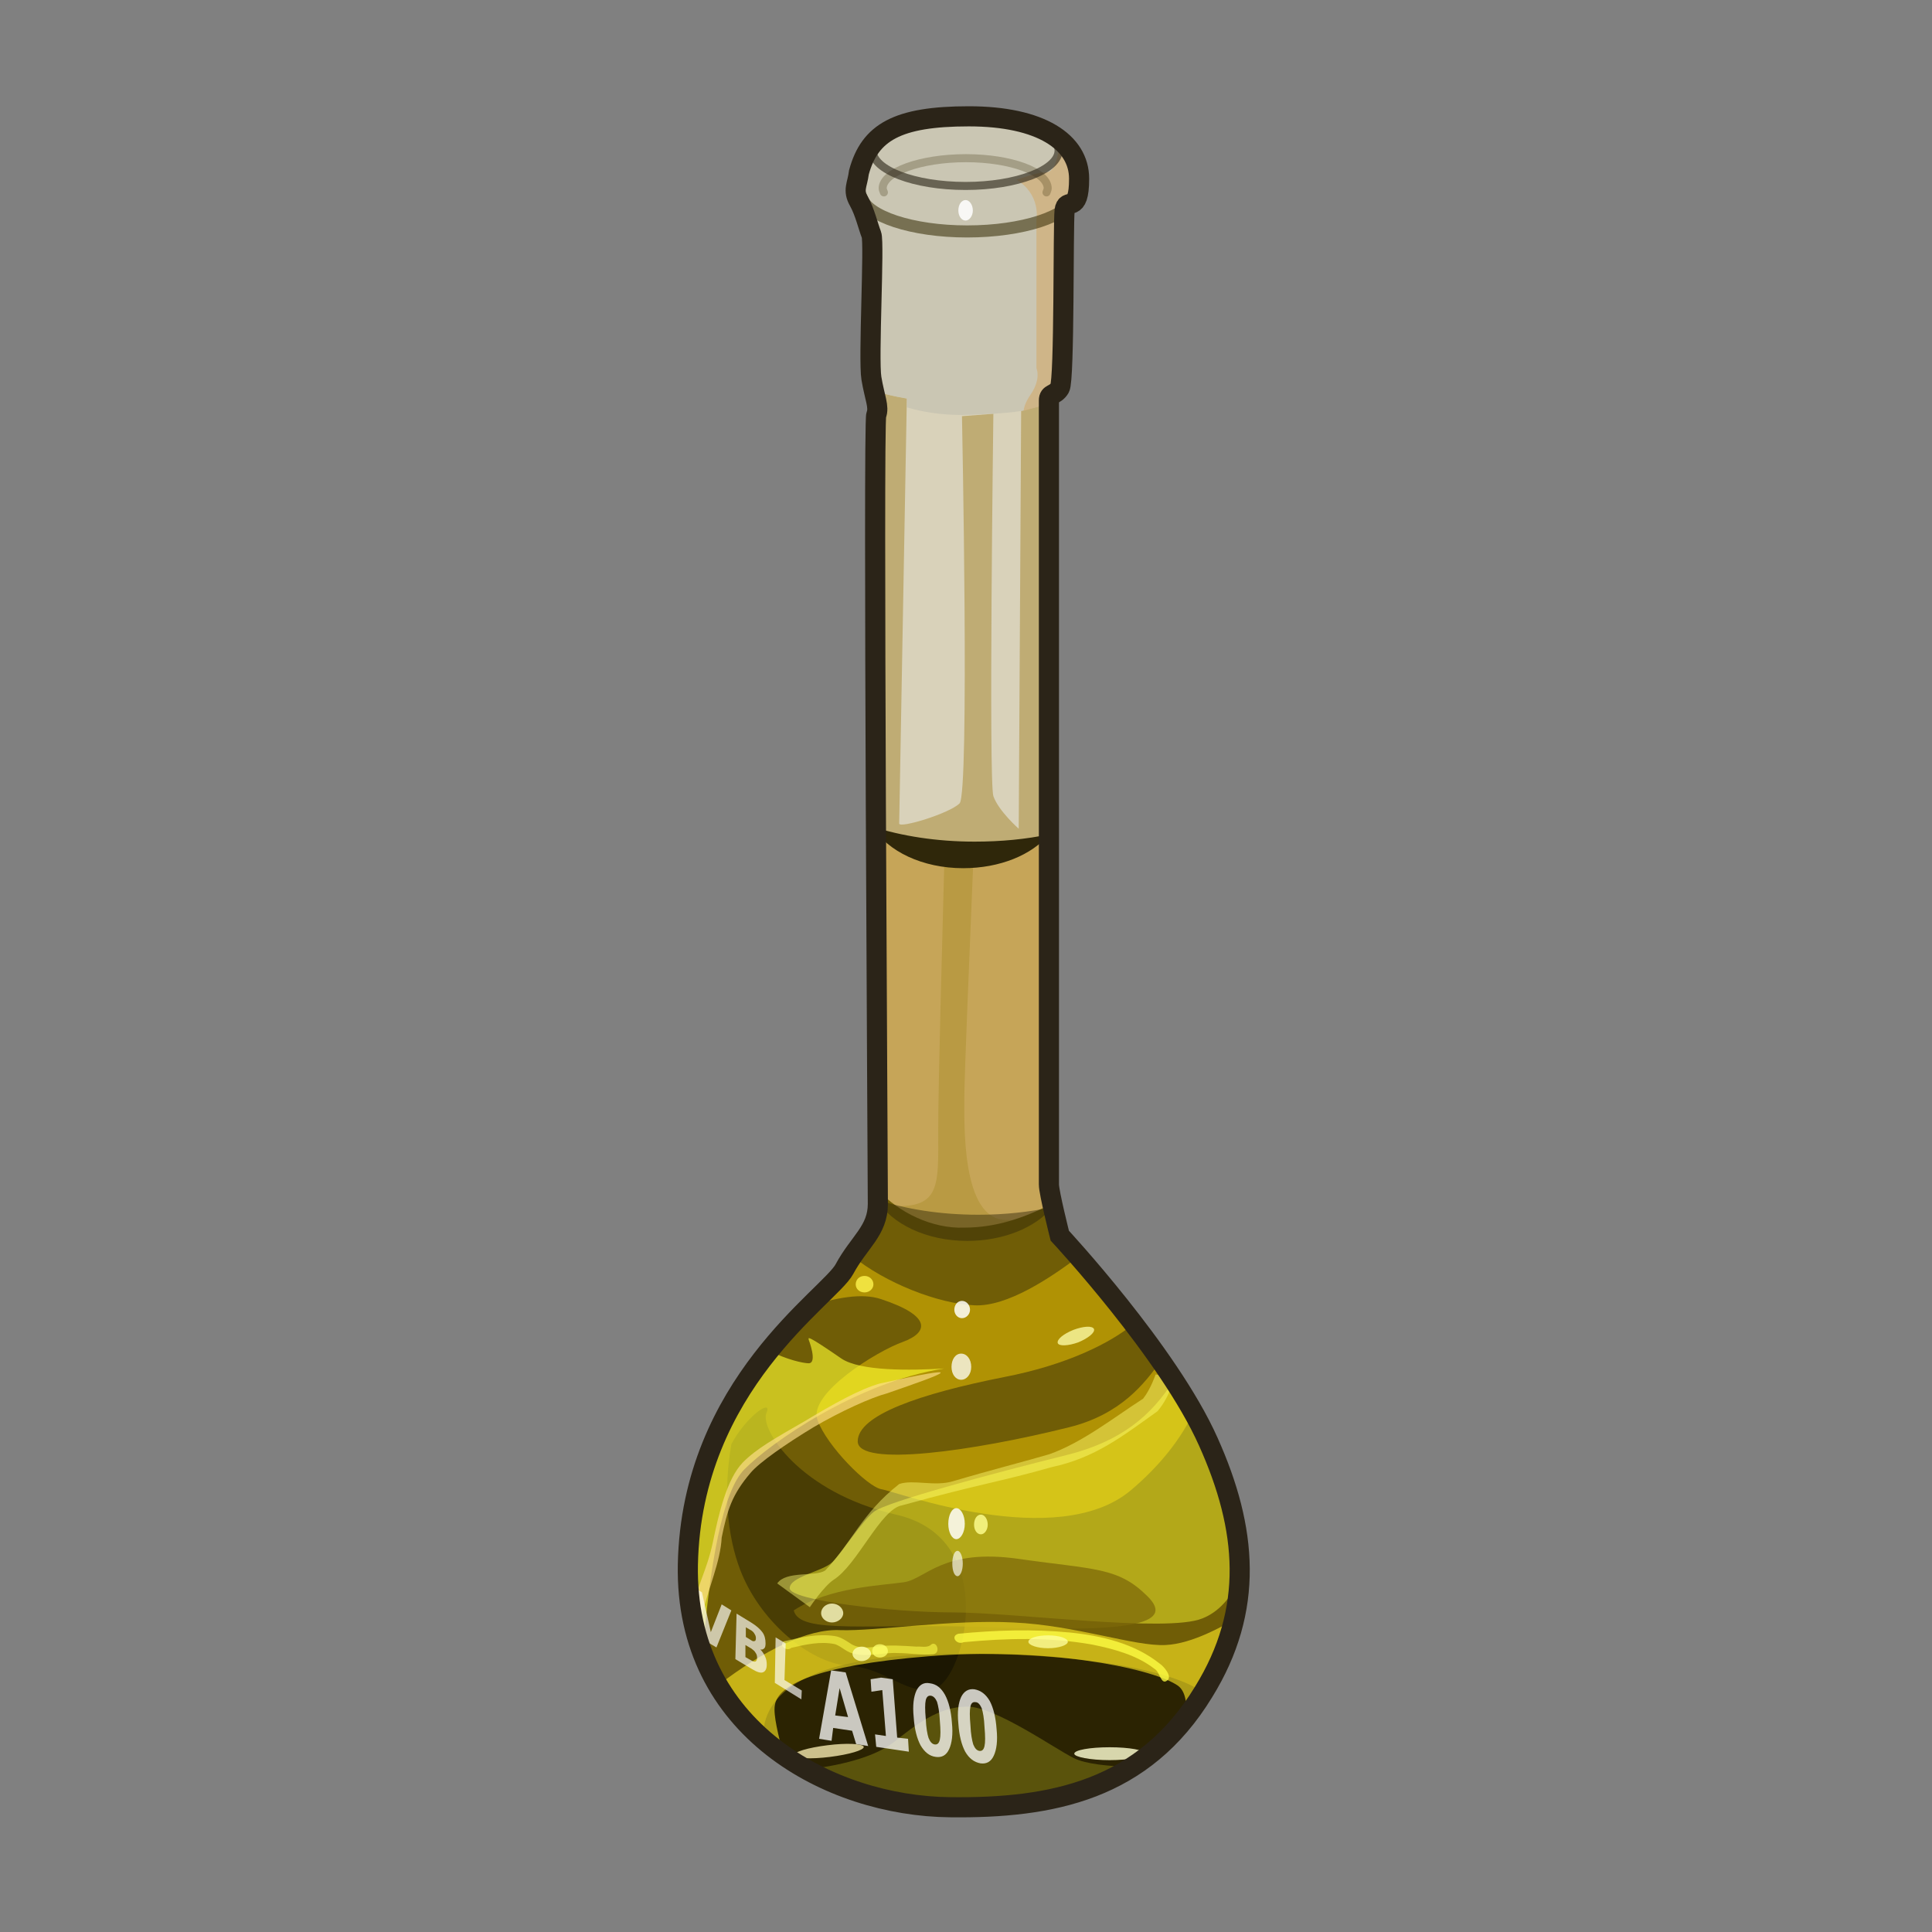 <?xml version="1.0" encoding="UTF-8" standalone="no"?>
<!DOCTYPE svg PUBLIC "-//W3C//DTD SVG 1.0//EN" "http://www.w3.org/TR/2001/REC-SVG-20010904/DTD/svg10.dtd">
<svg xmlns:svg="http://www.w3.org/2000/svg" xmlns="http://www.w3.org/2000/svg" version="1.0" width="100%" height="100%" viewBox="0 0 48 48" id="_yellow13">
<rect x="0" y="0" width="48" height="48" fill="#808080" stroke="none"/>
<defs id="defs2385"/>
<g id="yellow13" style="display:inline">
<path d="M 21.34,4.28 C 21.61,3.29 22.29,2.89 24.07,2.89 C 25.86,2.89 26.81,3.53 26.81,4.44 C 26.81,5.35 26.49,4.88 26.45,5.23 C 26.41,5.59 26.45,9.44 26.33,9.64 C 26.21,9.84 26.06,9.76 26.06,9.95 C 26.06,10.15 26.06,29.23 26.06,29.43 C 26.06,29.63 26.33,30.7 26.33,30.7 C 26.33,30.7 29.03,33.6 30.02,35.82 C 30.99,37.98 31.17,39.99 29.9,42.04 C 28.41,44.48 26.14,44.93 23.6,44.9 C 20.62,44.87 17.01,42.96 17.09,38.87 C 17.18,34.39 20.62,32.21 20.98,31.53 C 21.34,30.86 21.81,30.58 21.81,29.91 C 21.81,29.23 21.69,10.51 21.77,10.31 C 21.85,10.11 21.73,9.88 21.65,9.4 C 21.57,8.92 21.73,6.03 21.65,5.83 C 21.57,5.63 21.49,5.27 21.34,5 C 21.18,4.72 21.3,4.6 21.34,4.28 z" id="p2465" style="opacity:1;fill:#bfac74;fill-opacity:1;fill-rule:evenodd;stroke:none"/>
<path d="M 24.06,2.9 C 22.27,2.9 21.62,3.28 21.34,4.28 C 21.3,4.59 21.18,4.72 21.34,5 C 21.5,5.27 21.57,5.64 21.65,5.84 C 21.73,6.04 21.57,8.93 21.65,9.4 C 21.67,9.53 21.69,9.61 21.71,9.71 C 22.13,9.84 22.53,9.9 22.53,9.9 L 22.34,20.46 C 22.34,20.59 23.59,20.21 23.84,19.96 C 24.09,19.72 23.9,10.34 23.9,10.34 L 24.68,10.28 C 24.68,10.28 24.56,19.41 24.68,19.78 C 24.81,20.15 25.31,20.59 25.31,20.59 L 25.37,10.21 L 26.06,10.03 C 26.06,10.03 26.06,9.96 26.06,9.96 C 26.06,9.77 26.22,9.85 26.34,9.65 C 26.46,9.45 26.42,5.6 26.46,5.25 C 26.5,4.89 26.81,5.34 26.81,4.43 C 26.81,3.52 25.84,2.9 24.06,2.9 z" id="p3240" style="opacity:1;fill:#e1dfd1;fill-opacity:0.75;fill-rule:evenodd;stroke:none"/>
<path d="M 26.06,20.68 C 25.24,21.12 24.38,21.5 23.68,21.5 C 23.25,21.56 22.52,21.18 21.78,20.71 C 21.8,25.11 21.81,29.59 21.81,29.9 C 22.86,33.16 24.37,33.91 26.34,30.71 C 26.34,30.71 26.06,29.63 26.06,29.43 C 26.06,29.34 26.06,24.97 26.06,20.68 z" id="p3245" style="opacity:1;fill:#b99a43;fill-opacity:1;fill-rule:evenodd;stroke:none"/>
<path d="M 26.06,20.68 C 25.42,21.02 24.77,21.32 24.18,21.43 C 24.1,23.38 23.96,26.71 23.96,27.21 C 23.96,27.87 23.87,30.31 25,30.31 C 25.35,30.31 25.8,30.34 26.25,30.37 C 26.16,30.04 26.06,29.57 26.06,29.43 C 26.06,29.34 26.06,24.97 26.06,20.68 z M 21.78,20.71 C 21.8,25.11 21.81,29.59 21.81,29.9 C 21.81,29.91 21.8,29.92 21.81,29.93 C 23.4,30.12 23.31,29.56 23.31,28.06 C 23.31,26.89 23.41,23.37 23.46,21.46 C 23.03,21.42 22.41,21.11 21.78,20.71 z" id="p3255" style="opacity:1;fill:#ecc590;fill-opacity:0.27;fill-rule:evenodd;stroke:none"/>
<path d="M 21.81,29.56 C 21.81,29.58 21.81,29.89 21.81,29.9 C 21.81,30.58 21.32,30.85 20.96,31.53 C 20.61,32.2 17.18,34.38 17.09,38.87 C 17.01,42.96 20.61,44.87 23.59,44.9 C 26.13,44.93 28.41,44.49 29.9,42.06 C 31.17,40 30.99,37.97 30.03,35.81 C 29.03,33.59 26.34,30.71 26.34,30.71 C 26.34,30.71 26.23,30.28 26.15,29.9 C 25.44,30.26 24.75,30.5 23.95,30.5 C 23.17,30.53 22.33,30.13 21.81,29.56 z" id="p3250" style="opacity:1;fill:#705d06;fill-opacity:1;fill-rule:evenodd;stroke:none"/>
<path d="M 18.17,35.88 C 17.9,37.46 18.2,38.63 18.5,39.26 C 19.04,40.41 20.19,41.34 21.12,41.39 C 22.04,41.45 22.54,42.16 23.24,41.94 C 23.95,41.72 24.88,38.22 22.26,37.63 C 19.86,37.08 18.88,35.5 19.04,35.11 C 19.21,34.73 18.55,35.17 18.17,35.88 z" id="p3292" style="opacity:1;fill:#312904;fill-opacity:0.61;fill-rule:evenodd;stroke:none"/>
<path d="M 21.18,31.21 C 21.11,31.32 21.03,31.4 20.96,31.53 C 20.87,31.71 20.52,32.03 20.09,32.46 C 20.74,32.25 21.41,32.11 21.9,32.28 C 23.14,32.69 23.08,33.1 22.43,33.34 C 21.78,33.57 20.07,34.63 20.31,35.28 C 20.54,35.92 21.55,36.94 21.9,37 C 22.25,37.05 26.26,38.56 28.09,37.03 C 28.85,36.39 29.36,35.71 29.65,35.09 C 29.41,34.66 29.14,34.23 28.84,33.81 C 28.44,34.37 27.85,35.14 26.56,35.46 C 24.2,36.05 21.31,36.46 21.31,35.81 C 21.31,35.16 22.84,34.63 24.96,34.21 C 26.51,33.91 27.6,33.36 28.15,32.9 C 27.64,32.23 27.15,31.6 26.81,31.21 C 26.1,31.75 25.02,32.47 24.21,32.43 C 23.3,32.39 21.99,31.87 21.18,31.21 z" id="p3265" style="opacity:1;fill:#e2bc02;fill-opacity:0.56;fill-rule:evenodd;stroke:none"/>
<path d="M 20.09,33.25 C 20.09,33.25 20.09,33.28 20.09,33.28 C 20.09,33.28 20.32,33.87 20.09,33.87 C 19.96,33.87 19.54,33.78 19.12,33.56 C 18.14,34.76 17.13,36.47 17.09,38.87 C 17.07,39.69 17.22,40.41 17.46,41.06 C 17.63,38.91 17.95,37.04 18.5,36.5 C 19.13,35.86 21.28,34.34 23.46,34 C 22.62,34.05 21.37,34.07 20.9,33.75 C 20.19,33.26 20.1,33.23 20.09,33.25 z" id="p3260" style="opacity:1;fill:#fffe30;fill-opacity:0.62;fill-rule:evenodd;stroke:none"/>
<path d="M 29.15,34.31 C 28.6,35.17 27.86,35.81 26.5,36.15 C 24.61,36.62 22.01,37.32 21.71,37.56 C 21.42,37.79 20.92,38.57 20.68,38.81 C 20.45,39.04 19.62,39.17 19.62,39.46 C 19.62,39.76 22.15,40.06 23.68,40.06 C 25.21,40.06 28.99,40.57 29.87,40.21 C 30.28,40.05 30.56,39.71 30.78,39.28 C 30.83,38.14 30.56,37 30.03,35.81 C 29.81,35.32 29.49,34.82 29.15,34.31 z" id="p3270" style="opacity:1;fill:#fffe30;fill-opacity:0.47;fill-rule:evenodd;stroke:none"/>
<path d="M 23.5,41.09 C 20.03,41.14 18.92,42.08 18.96,43.21 C 20.25,44.33 22.01,44.89 23.59,44.9 C 26.13,44.93 28.41,44.49 29.9,42.06 C 29.21,41.51 26.84,41.04 23.5,41.09 z" id="p3280" style="opacity:1;fill:#000000;fill-opacity:0.62;fill-rule:evenodd;stroke:none"/>
<path d="M 24.03,42.4 C 23.32,42.4 22.74,42.86 22.21,43.28 C 21.8,43.6 21.07,43.84 20.06,43.96 C 21.16,44.58 22.42,44.89 23.59,44.9 C 25.25,44.92 26.79,44.72 28.09,43.9 C 27.55,43.88 26.98,43.83 26.68,43.68 C 26.21,43.45 24.73,42.4 24.03,42.4 z" id="p3272" style="opacity:1;fill:#fffe30;fill-opacity:0.22;fill-rule:evenodd;stroke:none"/>
<path d="M 19.72,40.01 C 20.6,39.43 21.92,39.39 22.46,39.31 C 23,39.23 23.42,38.46 25.31,38.73 C 27.2,39 27.78,38.93 28.51,39.66 C 29.25,40.39 27.9,40.55 24.73,40.43 C 21.57,40.32 19.87,40.62 19.72,40.01 z" id="p3285" style="opacity:1;fill:#7d6809;fill-opacity:0.73;fill-rule:evenodd;stroke:none"/>
<path d="M 30.65,40.25 C 30.41,40.38 29.63,40.84 28.96,40.87 C 28.19,40.91 26.73,40.38 25.18,40.31 C 23.64,40.23 21.76,40.53 20.87,40.5 C 20.07,40.46 18.98,41 17.84,41.87 C 18.25,42.58 18.82,43.13 19.46,43.59 C 19.34,43.12 19.21,42.61 19.25,42.37 C 19.32,41.87 20.24,41.38 23.06,41.15 C 25.87,40.92 28.55,41.41 29.25,41.87 C 29.45,42 29.5,42.31 29.46,42.68 C 29.62,42.49 29.76,42.29 29.9,42.06 C 30.27,41.45 30.51,40.85 30.65,40.25 z" id="p3287" style="opacity:1;fill:#ffe823;fill-opacity:0.61;fill-rule:evenodd;stroke:none"/>
<path d="M 21.46,43.40 C 21.47,43.48 21.10,43.59 20.62,43.65 C 20.14,43.71 19.74,43.69 19.73,43.61 C 19.71,43.53 20.07,43.42 20.56,43.36 C 21.03,43.30 21.44,43.32 21.46,43.40 z" id="p3304" style="opacity:1;fill:#fff3b8;fill-opacity:0.76;fill-rule:evenodd;stroke:none;marker:none;visibility:visible;display:inline;overflow:visible;enable-background:accumulate"/>
<path d="M 28.45,43.57 C 28.45,43.65 28.05,43.73 27.57,43.73 C 27.08,43.73 26.69,43.65 26.69,43.57 C 26.69,43.48 27.08,43.41 27.57,43.41 C 28.05,43.41 28.45,43.48 28.45,43.57 L 28.45,43.57 z" id="p3306" style="opacity:1;fill:#ffffd4;fill-opacity:0.81;fill-rule:evenodd;stroke:none;marker:none;visibility:visible;display:inline;overflow:visible;enable-background:accumulate"/>
<path d="M 20.75,40.65 C 20.32,40.58 19.89,40.68 19.47,40.78 C 19.34,40.89 19.55,41.04 19.66,40.94 C 20.01,40.86 20.38,40.77 20.75,40.85 C 20.92,40.91 21.05,41.07 21.24,41.09 C 21.59,41.17 21.95,41.05 22.31,41.07 C 22.61,41.07 22.9,41.13 23.19,41.1 C 23.39,41.06 23.26,40.72 23.11,40.88 C 23.01,40.94 22.88,40.9 22.77,40.91 C 22.43,40.89 22.1,40.86 21.77,40.91 C 21.55,40.94 21.3,40.96 21.11,40.82 C 21,40.75 20.88,40.67 20.75,40.65 z" id="p3308" style="opacity:1;fill:#ffff4b;fill-opacity:0.56;fill-rule:evenodd;stroke:none"/>
<path d="M 26.59,40.56 C 25.66,40.47 24.73,40.5 23.81,40.59 C 23.6,40.65 23.77,40.88 23.94,40.8 C 25,40.7 26.08,40.67 27.14,40.86 C 27.68,40.97 28.24,41.12 28.68,41.46 C 28.82,41.53 28.84,41.88 29,41.75 C 29.13,41.66 28.93,41.41 28.81,41.33 C 28.18,40.83 27.37,40.64 26.59,40.56 z" id="p3310" style="opacity:1;fill:#ffff43;fill-opacity:0.76;fill-rule:evenodd;stroke:none"/>
<path d="M 21.87,34.37 C 21.36,34.51 20.69,34.89 19.99,35.31 C 19.28,35.72 18.79,35.99 18.45,36.34 C 18.06,36.75 17.86,37.59 17.71,38.32 C 17.56,39.04 17.28,39.46 17.28,39.84 C 17.28,39.92 17.31,40 17.37,40.06 C 17.45,40.14 17.29,40.32 17.39,40.28 C 17.61,39.43 17.9,38.8 17.93,38.2 C 18.07,37.52 18.18,37.14 18.65,36.59 C 18.87,36.33 19.53,35.87 20.21,35.46 C 20.89,35.06 21.65,34.72 22.03,34.62 C 23.57,34.09 24.11,33.88 21.87,34.37 z" id="p3312" style="opacity:1;fill:#ffdf8c;fill-opacity:0.66;fill-rule:evenodd;stroke:none"/>
<path d="M 28.71,34.15 C 28.71,34.15 28.59,34.51 28.4,34.75 C 27.67,35.22 26.89,35.84 26.07,36.13 C 25.53,36.29 24.59,36.53 23.68,36.8 C 23.22,36.94 22.69,36.75 22.34,36.87 C 21.4,37.61 21.17,38.32 20.5,39.02 C 20.25,39.18 19.53,39.02 19.31,39.34 L 20.12,39.93 C 20.14,39.9 20.47,39.41 20.71,39.25 C 21.3,38.88 21.88,37.49 22.41,37.4 C 24.37,36.86 24.83,36.82 26.13,36.45 C 27.21,36.22 27.89,35.68 28.76,35.06 C 29.11,34.64 29.17,34.19 29.17,34.19 L 28.71,34.15 z" id="p3314" style="opacity:1;fill:#ffff76;fill-opacity:0.45;fill-rule:evenodd;stroke:none"/>
<path d="M 24.06,2.9 C 22.27,2.9 21.62,3.28 21.34,4.28 C 21.3,4.59 21.18,4.72 21.34,5 C 21.5,5.27 21.57,5.64 21.65,5.84 C 21.73,6.04 21.57,8.93 21.65,9.4 C 21.67,9.53 21.69,9.61 21.71,9.71 C 22.13,9.84 22.53,9.9 22.53,9.9 L 22.53,10.12 C 22.93,10.24 23.4,10.31 23.9,10.31 C 24.14,10.31 24.37,10.29 24.62,10.28 L 24.68,10.28 C 24.91,10.26 25.14,10.25 25.37,10.21 L 25.4,10.21 L 26.06,10.03 C 26.06,10.03 26.06,9.96 26.06,9.96 C 26.06,9.77 26.22,9.85 26.34,9.65 C 26.46,9.45 26.42,5.6 26.46,5.25 C 26.5,4.89 26.81,5.34 26.81,4.43 C 26.81,3.52 25.84,2.9 24.06,2.9 z" id="p3371" style="opacity:1;fill:#c4c1b1;fill-opacity:0.68;fill-rule:evenodd;stroke:none"/>
<path d="M 26.46,3.62 L 26.31,3.68 C 26.31,3.68 26.25,4.28 26,4.28 C 25.74,4.28 25.31,4.46 25.25,4.46 C 25.87,4.84 25.75,5.46 25.75,5.46 L 25.75,9.15 C 25.75,9.15 25.87,9.4 25.62,9.78 C 25.46,10.01 25.44,10.14 25.43,10.21 L 26.06,10.03 C 26.06,10.03 26.06,9.96 26.06,9.96 C 26.06,9.77 26.22,9.85 26.34,9.65 C 26.46,9.45 26.42,5.6 26.46,5.25 C 26.5,4.89 26.81,5.34 26.81,4.43 C 26.81,4.12 26.68,3.85 26.46,3.62 z" id="p3401" style="opacity:1;fill:#d2af77;fill-opacity:0.72;fill-rule:evenodd;stroke:none"/>
<path d="M 21.7,31.91 C 21.7,32.02 21.6,32.11 21.48,32.11 C 21.35,32.11 21.26,32.02 21.26,31.91 C 21.26,31.79 21.35,31.7 21.48,31.7 C 21.6,31.7 21.7,31.79 21.7,31.91 z" id="p3336" style="opacity:1;fill:#fff64f;fill-opacity:0.79;fill-rule:evenodd;stroke:none;marker:none;visibility:visible;display:inline;overflow:visible;enable-background:accumulate"/>
<path d="M 24.1,32.54 C 24.1,32.65 24.01,32.75 23.9,32.75 C 23.79,32.75 23.71,32.65 23.71,32.54 C 23.71,32.42 23.79,32.32 23.9,32.32 C 24.01,32.32 24.1,32.42 24.1,32.54 z" id="p3338" style="opacity:1;fill:#fffffa;fill-opacity:0.85;fill-rule:evenodd;stroke:none;marker:none;visibility:visible;display:inline;overflow:visible;enable-background:accumulate"/>
<path d="M 24.13,33.96 C 24.13,34.14 24.02,34.28 23.88,34.28 C 23.74,34.28 23.64,34.14 23.64,33.96 C 23.64,33.77 23.74,33.63 23.88,33.63 C 24.02,33.63 24.13,33.77 24.13,33.96 z" id="p3340" style="opacity:1;fill:#fffffa;fill-opacity:0.76;fill-rule:evenodd;stroke:none;marker:none;visibility:visible;display:inline;overflow:visible;enable-background:accumulate"/>
<path d="M 23.97,37.86 C 23.97,38.07 23.87,38.24 23.76,38.24 C 23.65,38.24 23.56,38.07 23.56,37.86 C 23.56,37.64 23.65,37.47 23.76,37.47 C 23.87,37.47 23.97,37.64 23.97,37.86 z" id="p3342" style="opacity:1;fill:#fffffa;fill-opacity:0.85;fill-rule:evenodd;stroke:none;marker:none;visibility:visible;display:inline;overflow:visible;enable-background:accumulate"/>
<path d="M 23.92,38.85 C 23.92,39.02 23.86,39.16 23.79,39.16 C 23.71,39.16 23.66,39.02 23.66,38.85 C 23.66,38.67 23.71,38.53 23.79,38.53 C 23.86,38.53 23.92,38.67 23.92,38.85 z" id="p3344" style="opacity:1;fill:#fffffa;fill-opacity:0.65;fill-rule:evenodd;stroke:none;marker:none;visibility:visible;display:inline;overflow:visible;enable-background:accumulate"/>
<path d="M 24.54,37.88 C 24.54,38.01 24.46,38.12 24.37,38.12 C 24.27,38.12 24.2,38.01 24.2,37.88 C 24.2,37.74 24.27,37.63 24.37,37.63 C 24.46,37.63 24.54,37.74 24.54,37.88 z" id="p3346" style="opacity:1;fill:#ffff92;fill-opacity:0.81;fill-rule:evenodd;stroke:none;marker:none;visibility:visible;display:inline;overflow:visible;enable-background:accumulate"/>
<path d="M 21.64,41.09 C 21.64,41.18 21.53,41.27 21.41,41.27 C 21.28,41.27 21.18,41.18 21.18,41.09 C 21.18,40.99 21.28,40.91 21.41,40.91 C 21.53,40.91 21.64,40.99 21.64,41.09 z" id="p3348" style="opacity:1;fill:#ffffb3;fill-opacity:0.79;fill-rule:evenodd;stroke:none;marker:none;visibility:visible;display:inline;overflow:visible;enable-background:accumulate"/>
<path d="M 22.06,41.02 C 22.06,41.11 21.97,41.18 21.86,41.18 C 21.75,41.18 21.67,41.11 21.67,41.02 C 21.67,40.92 21.75,40.85 21.86,40.85 C 21.97,40.85 22.06,40.92 22.06,41.02 z" id="p3350" style="opacity:1;fill:#ffff6c;fill-opacity:0.76;fill-rule:evenodd;stroke:none;marker:none;visibility:visible;display:inline;overflow:visible;enable-background:accumulate"/>
<path d="M 20.95,40.08 C 20.95,40.2 20.82,40.31 20.67,40.31 C 20.52,40.31 20.4,40.2 20.4,40.08 C 20.4,39.95 20.52,39.84 20.67,39.84 C 20.82,39.84 20.95,39.95 20.95,40.08 L 20.95,40.08 z" id="p3352" style="opacity:1;fill:#ffffca;fill-opacity:0.79;fill-rule:evenodd;stroke:none;marker:none;visibility:visible;display:inline;overflow:visible;enable-background:accumulate"/>
<path d="M 26.53,40.79 C 26.53,40.87 26.31,40.95 26.04,40.95 C 25.76,40.95 25.55,40.87 25.55,40.79 C 25.55,40.7 25.76,40.63 26.04,40.63 C 26.31,40.63 26.53,40.7 26.53,40.79 z" id="p3354" style="opacity:1;fill:#ffff9f;fill-opacity:0.76;fill-rule:evenodd;stroke:none;marker:none;visibility:visible;display:inline;overflow:visible;enable-background:accumulate"/>
<path d="M 27.18,33.02 C 27.21,33.11 27.03,33.25 26.79,33.35 C 26.54,33.44 26.31,33.45 26.28,33.37 C 26.25,33.28 26.42,33.14 26.67,33.04 C 26.91,32.95 27.14,32.93 27.18,33.02 z" id="p3356" style="opacity:1;fill:#ffffab;fill-opacity:0.76;fill-rule:evenodd;stroke:none;marker:none;visibility:visible;display:inline;overflow:visible;enable-background:accumulate"/>
<path d="M 26,4.78 C 26.01,4.75 26.03,4.71 26.03,4.68 C 26.03,4.27 25.12,3.93 24,3.93 C 22.87,3.93 21.93,4.27 21.93,4.68 C 21.93,4.71 21.95,4.75 21.96,4.78" id="p3394" style="opacity:1;fill:none;fill-opacity:0.68;fill-rule:evenodd;stroke:#362d07;stroke-width:0.2;stroke-linecap:round;stroke-linejoin:miter;marker:none;stroke-miterlimit:4;stroke-dasharray:none;stroke-dashoffset:0;stroke-opacity:0.26;visibility:visible;display:inline;overflow:visible;enable-background:accumulate"/>
<path d="M 26.3,3.74 C 26.3,4.22 25.26,4.62 23.99,4.62 C 22.71,4.62 21.68,4.22 21.68,3.74 C 21.68,3.25 22.71,2.86 23.99,2.86 C 25.26,2.86 26.3,3.25 26.3,3.74 L 26.3,3.74 z" id="p3382" style="opacity:1;fill:none;fill-opacity:0.68;fill-rule:evenodd;stroke:#2b2418;stroke-width:0.2;stroke-linecap:round;stroke-linejoin:miter;marker:none;stroke-miterlimit:4;stroke-dasharray:none;stroke-dashoffset:0;stroke-opacity:0.61;visibility:visible;display:inline;overflow:visible;enable-background:accumulate"/>
<path d="M 21.4,4.9 C 21.54,5.37 22.65,5.75 24.03,5.75 C 25.41,5.75 26.55,5.37 26.68,4.9" id="p3388" style="opacity:1;fill:none;fill-opacity:0.68;fill-rule:evenodd;stroke:#362d07;stroke-width:0.30;stroke-linecap:round;stroke-linejoin:miter;marker:none;stroke-miterlimit:4;stroke-dasharray:none;stroke-dashoffset:0;stroke-opacity:0.56;visibility:visible;display:inline;overflow:visible;enable-background:accumulate"/>
<path d="M 24.17,5.23 C 24.17,5.37 24.08,5.48 23.99,5.48 C 23.89,5.48 23.81,5.37 23.81,5.23 C 23.81,5.08 23.89,4.97 23.99,4.97 C 24.08,4.97 24.17,5.08 24.17,5.23 L 24.17,5.23 z" id="p3399" style="opacity:1;fill:#ffffff;fill-opacity:0.86;fill-rule:evenodd;stroke:none;marker:none;visibility:visible;display:inline;overflow:visible;enable-background:accumulate"/>
<path d="M 17.19,39.41 L 17.44,39.56 L 17.66,40.55 L 17.93,39.86 L 18.17,40.01 L 17.8,40.93 L 17.51,40.76 L 17.19,39.41 M 18.66,40.75 C 18.7,40.78 18.73,40.78 18.75,40.77 C 18.77,40.77 18.78,40.74 18.78,40.7 C 18.78,40.66 18.77,40.63 18.75,40.6 C 18.73,40.56 18.71,40.54 18.67,40.51 L 18.53,40.43 L 18.53,40.67 L 18.66,40.75 M 18.66,41.25 C 18.71,41.28 18.74,41.29 18.77,41.28 C 18.79,41.27 18.81,41.24 18.81,41.19 C 18.81,41.14 18.8,41.1 18.77,41.06 C 18.75,41.02 18.71,40.99 18.67,40.96 L 18.52,40.87 L 18.52,41.17 L 18.66,41.25 M 18.89,40.98 C 18.94,41.03 18.98,41.09 19.01,41.16 C 19.04,41.22 19.05,41.29 19.05,41.36 C 19.05,41.47 19.01,41.53 18.95,41.55 C 18.89,41.57 18.8,41.54 18.67,41.46 L 18.27,41.22 L 18.3,40.09 L 18.66,40.31 C 18.79,40.39 18.88,40.47 18.94,40.55 C 19,40.63 19.02,40.73 19.02,40.83 C 19.02,40.89 19.01,40.93 18.99,40.95 C 18.96,40.98 18.93,40.99 18.89,40.98 M 19.27,40.68 L 19.52,40.83 L 19.49,41.74 L 19.92,42 L 19.91,42.22 L 19.25,41.81 L 19.27,40.68" id="text3294" style="fill:#ffffff;fill-opacity:0.66;stroke:none"/>
<path d="M 21.68,20.54 C 22.05,21.15 22.92,21.57 23.93,21.57 C 24.84,21.57 25.64,21.24 26.06,20.73 C 25.49,20.85 24.88,20.91 24.21,20.91 C 23.27,20.91 22.4,20.77 21.68,20.54 z" id="p3364" style="opacity:1;fill:#2f270a;fill-opacity:1;fill-rule:evenodd;stroke:none;marker:none;visibility:visible;display:inline;overflow:visible;enable-background:accumulate"/>
<path d="M 21.78,29.8 C 22.15,30.41 23.02,30.83 24.03,30.83 C 24.93,30.83 25.73,30.5 26.15,29.99 C 25.59,30.11 24.97,30.18 24.31,30.18 C 23.36,30.18 22.49,30.04 21.78,29.8 z" id="p3369" style="opacity:1;fill:#2f270a;fill-opacity:0.47;fill-rule:evenodd;stroke:none;marker:none;visibility:visible;display:inline;overflow:visible;enable-background:accumulate"/>
<path d="M 21.34,4.28 C 21.61,3.29 22.29,2.89 24.07,2.89 C 25.86,2.89 26.81,3.53 26.81,4.44 C 26.81,5.35 26.49,4.88 26.45,5.23 C 26.41,5.59 26.45,9.44 26.33,9.64 C 26.21,9.84 26.06,9.76 26.06,9.95 C 26.06,10.15 26.06,29.23 26.06,29.43 C 26.06,29.63 26.33,30.7 26.33,30.7 C 26.33,30.7 29.03,33.6 30.02,35.82 C 30.99,37.98 31.17,39.99 29.9,42.04 C 28.41,44.48 26.14,44.93 23.6,44.9 C 20.62,44.87 17.01,42.96 17.09,38.87 C 17.18,34.39 20.62,32.21 20.98,31.53 C 21.34,30.86 21.81,30.58 21.81,29.91 C 21.81,29.23 21.69,10.51 21.77,10.31 C 21.85,10.11 21.73,9.88 21.65,9.4 C 21.57,8.92 21.73,6.03 21.65,5.83 C 21.57,5.63 21.49,5.27 21.34,5 C 21.18,4.72 21.3,4.6 21.34,4.28 z" id="stroke01" style="opacity:1;fill:none;fill-opacity:1;fill-rule:evenodd;stroke:#2b2418;stroke-width:0.5;stroke-linecap:butt;stroke-linejoin:miter;stroke-miterlimit:4;stroke-dasharray:none;stroke-opacity:1"/>
<path d="M 21.17,43 L 20.7,42.93 L 20.66,43.25 L 20.35,43.2 L 20.65,41.5 L 21.01,41.55 L 21.57,43.38 L 21.27,43.33 L 21.17,43 M 20.75,42.62 L 21.07,42.66 L 20.86,41.94 L 20.75,42.62 M 21.74,43.09 L 22.01,43.13 L 21.92,41.99 L 21.65,42.03 L 21.63,41.72 L 21.89,41.68 L 22.18,41.72 L 22.29,43.17 L 22.56,43.2 L 22.58,43.52 L 21.77,43.4 L 21.74,43.09 M 23.35,42.75 C 23.34,42.53 23.31,42.38 23.28,42.28 C 23.24,42.19 23.19,42.14 23.13,42.13 C 23.06,42.12 23.02,42.16 23,42.24 C 22.98,42.33 22.98,42.48 23,42.7 C 23.01,42.93 23.04,43.09 23.07,43.18 C 23.11,43.28 23.16,43.33 23.22,43.34 C 23.29,43.35 23.33,43.31 23.35,43.22 C 23.37,43.13 23.37,42.98 23.35,42.75 M 23.65,42.8 C 23.68,43.09 23.65,43.31 23.58,43.46 C 23.51,43.61 23.4,43.67 23.25,43.65 C 23.09,43.63 22.97,43.53 22.87,43.36 C 22.78,43.19 22.72,42.96 22.7,42.66 C 22.67,42.37 22.7,42.15 22.77,42 C 22.84,41.86 22.95,41.79 23.1,41.82 C 23.26,41.84 23.38,41.93 23.48,42.11 C 23.57,42.28 23.63,42.51 23.65,42.8 M 24.46,42.91 C 24.45,42.69 24.42,42.53 24.39,42.44 C 24.35,42.35 24.3,42.29 24.24,42.29 C 24.17,42.28 24.13,42.31 24.11,42.4 C 24.09,42.49 24.09,42.64 24.11,42.86 C 24.12,43.09 24.15,43.24 24.18,43.34 C 24.22,43.44 24.27,43.49 24.33,43.5 C 24.4,43.51 24.44,43.47 24.46,43.38 C 24.48,43.29 24.48,43.14 24.46,42.91 M 24.76,42.96 C 24.79,43.25 24.76,43.47 24.69,43.62 C 24.62,43.77 24.51,43.83 24.36,43.81 C 24.2,43.78 24.08,43.69 23.98,43.52 C 23.89,43.35 23.83,43.12 23.81,42.82 C 23.78,42.53 23.81,42.31 23.88,42.16 C 23.95,42.02 24.06,41.95 24.21,41.97 C 24.37,42 24.49,42.09 24.59,42.26 C 24.68,42.43 24.74,42.67 24.76,42.96" id="text3298" style="fill:#ffffff;fill-opacity:0.75;stroke:none"/>
</g>
</svg>
